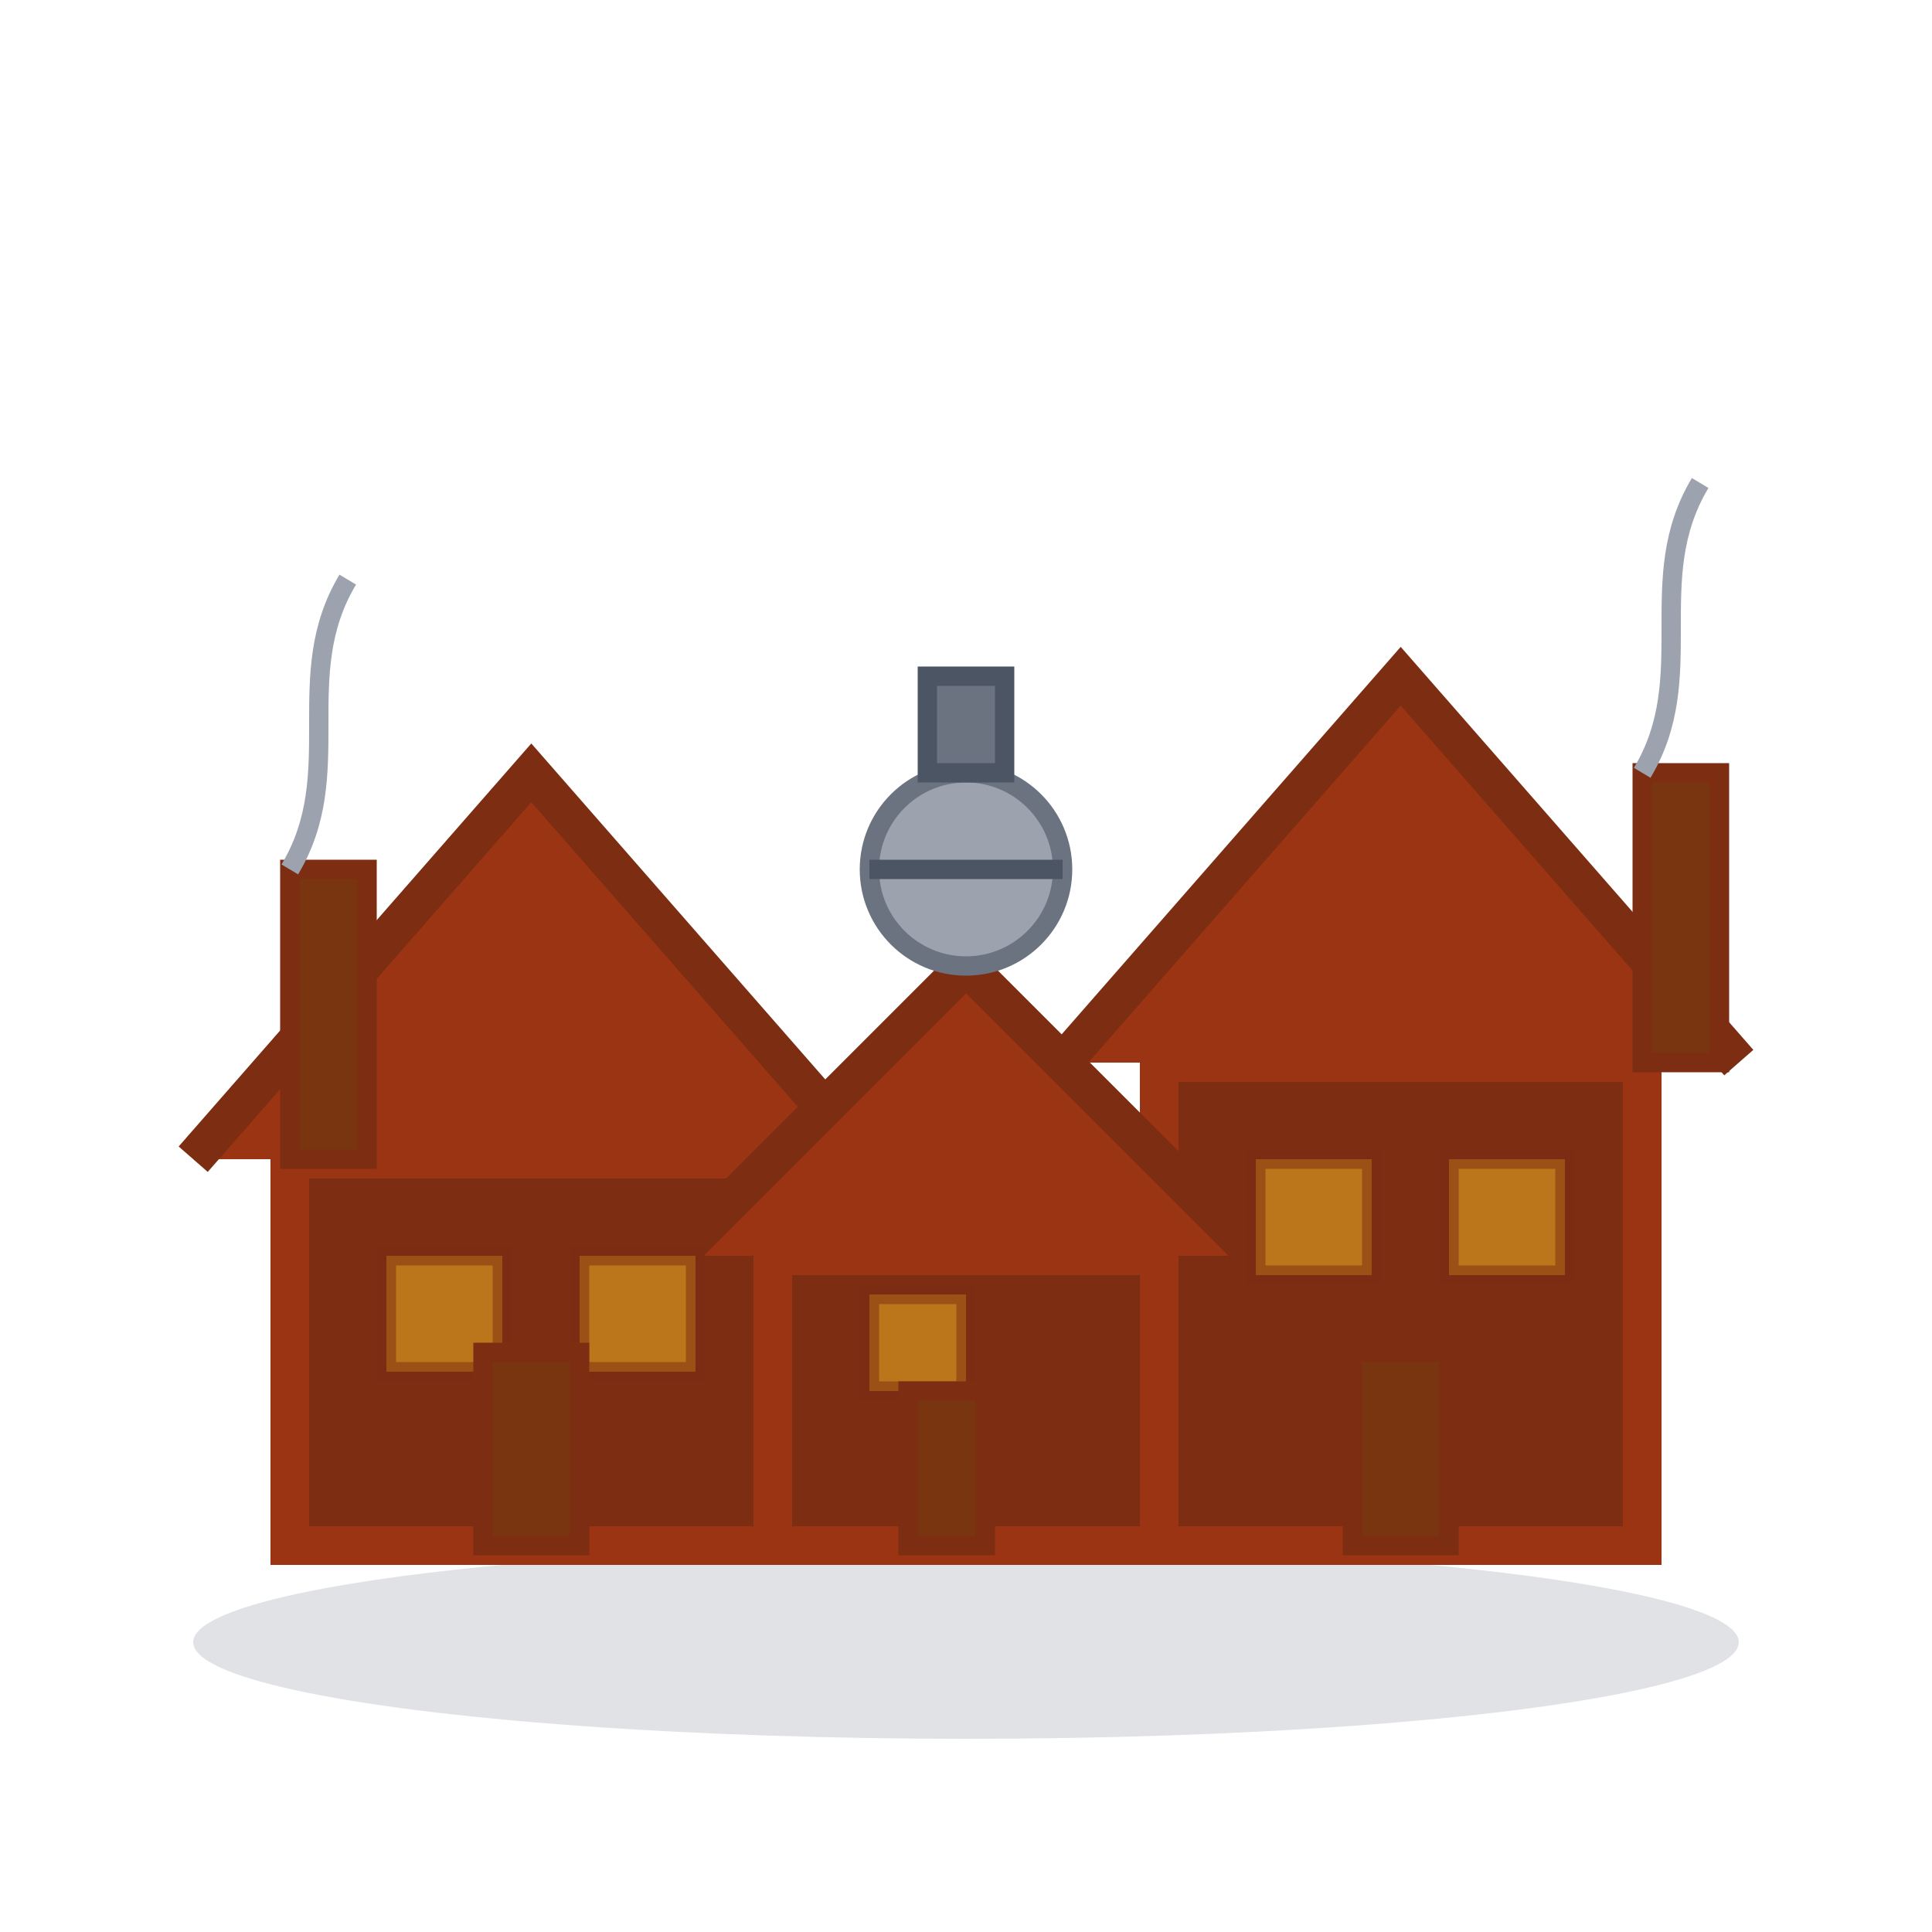 <?xml version="1.0" encoding="UTF-8" standalone="no"?>
<svg xmlns="http://www.w3.org/2000/svg" viewBox="0 0 100 100">
  <!-- Ground/Base -->
  <ellipse cx="50" cy="85" rx="40" ry="5" fill="#6B7280" opacity="0.2"/>
  
  <!-- Multi-building hamlet -->
  <!-- Building 1 (left) -->
  <rect x="15" y="60" width="25" height="20" fill="#7C2D12" stroke="#9A3412" stroke-width="2"/>
  <path d="M 10,60 L 27.5,40 L 45,60" fill="#9A3412" stroke="#7C2D12" stroke-width="2"/>
  
  <!-- Building 2 (right) -->
  <rect x="60" y="55" width="25" height="25" fill="#7C2D12" stroke="#9A3412" stroke-width="2"/>
  <path d="M 55,55 L 72.5,35 L 90,55" fill="#9A3412" stroke="#7C2D12" stroke-width="2"/>
  
  <!-- Building 3 (center, smaller) -->
  <rect x="40" y="65" width="20" height="15" fill="#7C2D12" stroke="#9A3412" stroke-width="2"/>
  <path d="M 35,65 L 50,50 L 65,65" fill="#9A3412" stroke="#7C2D12" stroke-width="2"/>
  
  <!-- Windows -->
  <rect x="20" y="65" width="6" height="6" fill="#FBBF24" opacity="0.5" stroke="#7C2D12" stroke-width="1"/>
  <rect x="30" y="65" width="6" height="6" fill="#FBBF24" opacity="0.5" stroke="#7C2D12" stroke-width="1"/>
  <rect x="65" y="60" width="6" height="6" fill="#FBBF24" opacity="0.5" stroke="#7C2D12" stroke-width="1"/>
  <rect x="75" y="60" width="6" height="6" fill="#FBBF24" opacity="0.5" stroke="#7C2D12" stroke-width="1"/>
  <rect x="45" y="67" width="5" height="5" fill="#FBBF24" opacity="0.5" stroke="#7C2D12" stroke-width="1"/>
  
  <!-- Doors -->
  <rect x="25" y="70" width="5" height="10" fill="#78350F" stroke="#7C2D12" stroke-width="1"/>
  <rect x="70" y="70" width="5" height="10" fill="#78350F" stroke="#7C2D12" stroke-width="1"/>
  <rect x="47" y="72" width="4" height="8" fill="#78350F" stroke="#7C2D12" stroke-width="1"/>
  
  <!-- Chimneys -->
  <rect x="15" y="45" width="4" height="15" fill="#78350F" stroke="#7C2D12" stroke-width="1"/>
  <path d="M 15,45 C 18,40 15,35 18,30" fill="none" stroke="#9CA3AF" strokeWidth="1" strokeDasharray="1,2"/>
  
  <rect x="85" y="40" width="4" height="15" fill="#78350F" stroke="#7C2D12" stroke-width="1"/>
  <path d="M 85,40 C 88,35 85,30 88,25" fill="none" stroke="#9CA3AF" strokeWidth="1" strokeDasharray="1,2"/>
  
  <!-- Central well or fountain -->
  <circle cx="50" cy="45" r="5" fill="#9CA3AF" stroke="#6B7280" stroke-width="1"/>
  <rect x="48" y="35" width="4" height="5" fill="#6B7280" stroke="#4B5563" stroke-width="1"/>
  <path d="M 45,45 L 55,45" stroke="#4B5563" stroke-width="1"/>
</svg> 
